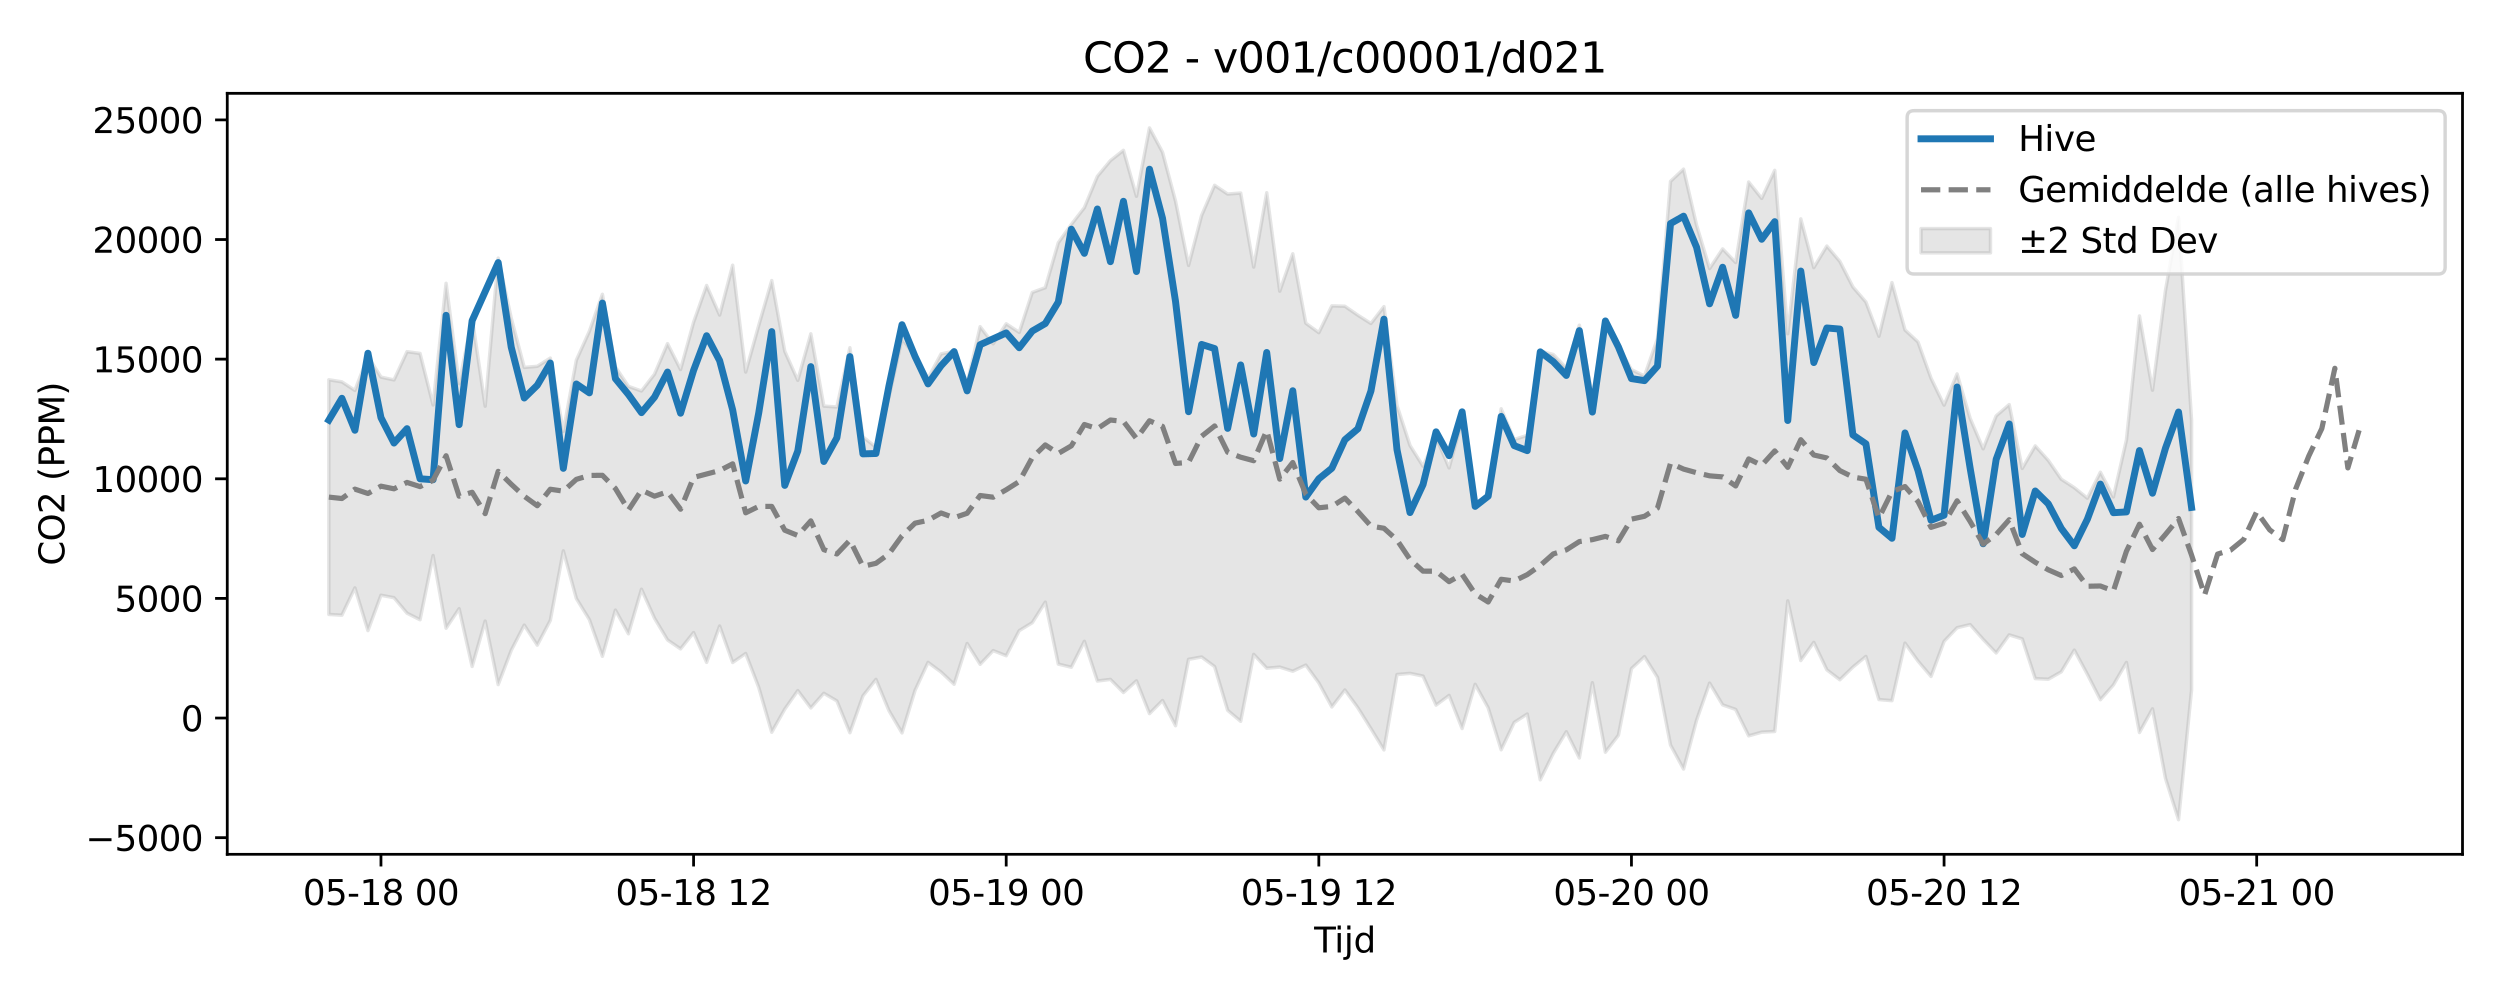 <?xml version="1.0" encoding="utf-8" standalone="no"?>
<!DOCTYPE svg PUBLIC "-//W3C//DTD SVG 1.1//EN"
  "http://www.w3.org/Graphics/SVG/1.1/DTD/svg11.dtd">
<svg xmlns:xlink="http://www.w3.org/1999/xlink" width="720pt" height="288pt" viewBox="0 0 720 288" xmlns="http://www.w3.org/2000/svg" version="1.1">
 <defs>
  <style type="text/css">*{stroke-linejoin: round; stroke-linecap: butt}</style>
 </defs>
 <g id="figure_1">
  <g id="patch_1">
   <path d="M 0 288 
L 720 288 
L 720 0 
L 0 0 
z
" style="fill: #ffffff"/>
  </g>
  <g id="axes_1">
   <g id="patch_2">
    <path d="M 65.45 246.04 
L 709.2 246.04 
L 709.2 26.88 
L 65.45 26.88 
z
" style="fill: #ffffff"/>
   </g>
   <g id="FillBetweenPolyCollection_1">
    <defs>
     <path id="m79de9dad9a" d="M 94.711 -178.626 
L 94.711 -111.036 
L 98.463 -110.825 
L 102.214 -118.692 
L 105.966 -106.39 
L 109.717 -116.566 
L 113.469 -115.867 
L 117.22 -111.401 
L 120.972 -109.508 
L 124.723 -128.019 
L 128.474 -107.072 
L 132.226 -112.703 
L 135.977 -96.053 
L 139.729 -109.131 
L 143.48 -90.832 
L 147.232 -100.67 
L 150.983 -107.965 
L 154.735 -102.2 
L 158.486 -109.315 
L 162.238 -129.356 
L 165.989 -115.626 
L 169.741 -109.544 
L 173.492 -98.978 
L 177.243 -112.293 
L 180.995 -105.464 
L 184.746 -118.297 
L 188.498 -109.945 
L 192.249 -103.69 
L 196.001 -101.119 
L 199.752 -105.812 
L 203.504 -97.237 
L 207.255 -107.703 
L 211.007 -97.199 
L 214.758 -99.788 
L 218.509 -90.058 
L 222.261 -77.112 
L 226.012 -83.762 
L 229.764 -89.099 
L 233.515 -84.11 
L 237.267 -88.334 
L 241.018 -86.131 
L 244.77 -76.976 
L 248.521 -87.573 
L 252.273 -92.334 
L 256.024 -83.323 
L 259.775 -76.917 
L 263.527 -89.149 
L 267.278 -97.229 
L 271.03 -94.45 
L 274.781 -90.928 
L 278.533 -102.675 
L 282.284 -96.671 
L 286.036 -100.623 
L 289.787 -99.147 
L 293.539 -106.377 
L 297.29 -108.657 
L 301.041 -114.582 
L 304.793 -96.736 
L 308.544 -95.834 
L 312.296 -103.297 
L 316.047 -91.869 
L 319.799 -92.33 
L 323.55 -88.556 
L 327.302 -91.92 
L 331.053 -82.478 
L 334.805 -86.256 
L 338.556 -78.993 
L 342.308 -98.114 
L 346.059 -98.784 
L 349.81 -96.014 
L 353.562 -83.431 
L 357.313 -80.256 
L 361.065 -99.545 
L 364.816 -95.554 
L 368.568 -95.874 
L 372.319 -94.686 
L 376.071 -96.454 
L 379.822 -91.327 
L 383.574 -84.398 
L 387.325 -89.281 
L 391.076 -84.15 
L 394.828 -78.148 
L 398.579 -72.022 
L 402.331 -93.735 
L 406.082 -94.068 
L 409.834 -93.284 
L 413.585 -84.924 
L 417.337 -87.724 
L 421.088 -78.181 
L 424.84 -90.92 
L 428.591 -84.15 
L 432.342 -72.063 
L 436.094 -79.944 
L 439.845 -82.364 
L 443.597 -63.412 
L 447.348 -71.038 
L 451.1 -77.257 
L 454.851 -69.704 
L 458.603 -91.377 
L 462.354 -71.367 
L 466.106 -76.248 
L 469.857 -95.429 
L 473.609 -98.894 
L 477.36 -92.892 
L 481.111 -73.428 
L 484.863 -66.512 
L 488.614 -80.585 
L 492.366 -91.26 
L 496.117 -84.996 
L 499.869 -83.685 
L 503.62 -76.075 
L 507.372 -77.135 
L 511.123 -77.331 
L 514.875 -114.948 
L 518.626 -97.762 
L 522.377 -102.996 
L 526.129 -95.093 
L 529.88 -92.227 
L 533.632 -95.875 
L 537.383 -98.947 
L 541.135 -86.525 
L 544.886 -86.206 
L 548.638 -102.775 
L 552.389 -97.609 
L 556.141 -93.183 
L 559.892 -103.284 
L 563.643 -107.215 
L 567.395 -108.115 
L 571.146 -103.864 
L 574.898 -99.944 
L 578.649 -105.153 
L 582.401 -103.993 
L 586.152 -92.567 
L 589.904 -92.38 
L 593.655 -94.518 
L 597.407 -100.774 
L 601.158 -93.804 
L 604.909 -86.474 
L 608.661 -90.728 
L 612.412 -97.211 
L 616.164 -77.034 
L 619.915 -83.859 
L 623.667 -63.807 
L 627.418 -51.922 
L 631.17 -89.304 
L 631.17 -166.963 
L 631.17 -166.963 
L 627.418 -225.411 
L 623.667 -204.398 
L 619.915 -175.615 
L 616.164 -197.018 
L 612.412 -161.273 
L 608.661 -144.885 
L 604.909 -151.998 
L 601.158 -144.522 
L 597.407 -147.544 
L 593.655 -149.977 
L 589.904 -155.413 
L 586.152 -159.578 
L 582.401 -153.089 
L 578.649 -171.479 
L 574.898 -168.222 
L 571.146 -158.746 
L 567.395 -167.531 
L 563.643 -180.314 
L 559.892 -171.322 
L 556.141 -179.065 
L 552.389 -189.505 
L 548.638 -192.975 
L 544.886 -206.628 
L 541.135 -191.151 
L 537.383 -201.013 
L 533.632 -205.366 
L 529.88 -212.706 
L 526.129 -217.133 
L 522.377 -210.925 
L 518.626 -224.967 
L 514.875 -191.875 
L 511.123 -238.947 
L 507.372 -230.857 
L 503.62 -235.585 
L 499.869 -212.399 
L 496.117 -216.308 
L 492.366 -210.656 
L 488.614 -223.136 
L 484.863 -239.292 
L 481.111 -235.775 
L 477.36 -190.499 
L 473.609 -179.716 
L 469.857 -181.542 
L 466.106 -188.237 
L 462.354 -195.671 
L 458.603 -173.789 
L 454.851 -194.344 
L 451.1 -182.011 
L 447.348 -185.906 
L 443.597 -186.894 
L 439.845 -162.637 
L 436.094 -161.401 
L 432.342 -170.275 
L 428.591 -145.104 
L 424.84 -143.029 
L 421.088 -166.999 
L 417.337 -153.249 
L 413.585 -162.084 
L 409.834 -153.728 
L 406.082 -159.707 
L 402.331 -171.223 
L 398.579 -199.692 
L 394.828 -194.839 
L 391.076 -197.219 
L 387.325 -199.805 
L 383.574 -199.912 
L 379.822 -192.19 
L 376.071 -194.926 
L 372.319 -214.915 
L 368.568 -204.143 
L 364.816 -232.498 
L 361.065 -211.083 
L 357.313 -232.402 
L 353.562 -232.108 
L 349.81 -234.633 
L 346.059 -225.929 
L 342.308 -211.56 
L 338.556 -230.053 
L 334.805 -244.165 
L 331.053 -251.158 
L 327.302 -231.477 
L 323.55 -244.712 
L 319.799 -241.744 
L 316.047 -237.212 
L 312.296 -228.193 
L 308.544 -223.354 
L 304.793 -218.089 
L 301.041 -205.145 
L 297.29 -203.781 
L 293.539 -192.267 
L 289.787 -194.747 
L 286.036 -188.991 
L 282.284 -193.917 
L 278.533 -177.677 
L 274.781 -186.862 
L 271.03 -186.072 
L 267.278 -179.074 
L 263.527 -185.5 
L 259.775 -190.45 
L 256.024 -173.657 
L 252.273 -159.187 
L 248.521 -162.204 
L 244.77 -187.855 
L 241.018 -170.786 
L 237.267 -171.052 
L 233.515 -191.868 
L 229.764 -178.46 
L 226.012 -186.828 
L 222.261 -207.197 
L 218.509 -194.245 
L 214.758 -180.841 
L 211.007 -211.632 
L 207.255 -197.261 
L 203.504 -205.778 
L 199.752 -195.178 
L 196.001 -181.582 
L 192.249 -189.03 
L 188.498 -180.25 
L 184.746 -175.395 
L 180.995 -176.723 
L 177.243 -182.319 
L 173.492 -203.249 
L 169.741 -192.602 
L 165.989 -184.273 
L 162.238 -163.755 
L 158.486 -184.883 
L 154.735 -182.504 
L 150.983 -182.185 
L 147.232 -196.405 
L 143.48 -213.663 
L 139.729 -171.019 
L 135.977 -196.39 
L 132.226 -177.496 
L 128.474 -206.414 
L 124.723 -171.369 
L 120.972 -186.21 
L 117.22 -186.719 
L 113.469 -178.58 
L 109.717 -179.4 
L 105.966 -185.357 
L 102.214 -175.559 
L 98.463 -178.028 
L 94.711 -178.626 
z
" style="stroke: #808080; stroke-opacity: 0.2"/>
    </defs>
    <g clip-path="url(#pb57c877c9e)">
     <use xlink:href="#m79de9dad9a" x="0" y="288" style="fill: #808080; fill-opacity: 0.2; stroke: #808080; stroke-opacity: 0.2"/>
    </g>
   </g>
   <g id="matplotlib.axis_1">
    <g id="xtick_1">
     <g id="line2d_1">
      <defs>
       <path id="m7e7e29f4b6" d="M 0 0 
L 0 3.5 
" style="stroke: #000000; stroke-width: 0.8"/>
      </defs>
      <g>
       <use xlink:href="#m7e7e29f4b6" x="109.717" y="246.04" style="stroke: #000000; stroke-width: 0.8"/>
      </g>
     </g>
     <g id="text_1">
      <!-- 05-18 00 -->
      <g transform="translate(87.237 260.638) scale(0.1 -0.1)">
       <defs>
        <path id="DejaVuSans-30" d="M 2034 4250 
Q 1547 4250 1301 3770 
Q 1056 3291 1056 2328 
Q 1056 1369 1301 889 
Q 1547 409 2034 409 
Q 2525 409 2770 889 
Q 3016 1369 3016 2328 
Q 3016 3291 2770 3770 
Q 2525 4250 2034 4250 
z
M 2034 4750 
Q 2819 4750 3233 4129 
Q 3647 3509 3647 2328 
Q 3647 1150 3233 529 
Q 2819 -91 2034 -91 
Q 1250 -91 836 529 
Q 422 1150 422 2328 
Q 422 3509 836 4129 
Q 1250 4750 2034 4750 
z
" transform="scale(0.016)"/>
        <path id="DejaVuSans-35" d="M 691 4666 
L 3169 4666 
L 3169 4134 
L 1269 4134 
L 1269 2991 
Q 1406 3038 1543 3061 
Q 1681 3084 1819 3084 
Q 2600 3084 3056 2656 
Q 3513 2228 3513 1497 
Q 3513 744 3044 326 
Q 2575 -91 1722 -91 
Q 1428 -91 1123 -41 
Q 819 9 494 109 
L 494 744 
Q 775 591 1075 516 
Q 1375 441 1709 441 
Q 2250 441 2565 725 
Q 2881 1009 2881 1497 
Q 2881 1984 2565 2268 
Q 2250 2553 1709 2553 
Q 1456 2553 1204 2497 
Q 953 2441 691 2322 
L 691 4666 
z
" transform="scale(0.016)"/>
        <path id="DejaVuSans-2d" d="M 313 2009 
L 1997 2009 
L 1997 1497 
L 313 1497 
L 313 2009 
z
" transform="scale(0.016)"/>
        <path id="DejaVuSans-31" d="M 794 531 
L 1825 531 
L 1825 4091 
L 703 3866 
L 703 4441 
L 1819 4666 
L 2450 4666 
L 2450 531 
L 3481 531 
L 3481 0 
L 794 0 
L 794 531 
z
" transform="scale(0.016)"/>
        <path id="DejaVuSans-38" d="M 2034 2216 
Q 1584 2216 1326 1975 
Q 1069 1734 1069 1313 
Q 1069 891 1326 650 
Q 1584 409 2034 409 
Q 2484 409 2743 651 
Q 3003 894 3003 1313 
Q 3003 1734 2745 1975 
Q 2488 2216 2034 2216 
z
M 1403 2484 
Q 997 2584 770 2862 
Q 544 3141 544 3541 
Q 544 4100 942 4425 
Q 1341 4750 2034 4750 
Q 2731 4750 3128 4425 
Q 3525 4100 3525 3541 
Q 3525 3141 3298 2862 
Q 3072 2584 2669 2484 
Q 3125 2378 3379 2068 
Q 3634 1759 3634 1313 
Q 3634 634 3220 271 
Q 2806 -91 2034 -91 
Q 1263 -91 848 271 
Q 434 634 434 1313 
Q 434 1759 690 2068 
Q 947 2378 1403 2484 
z
M 1172 3481 
Q 1172 3119 1398 2916 
Q 1625 2713 2034 2713 
Q 2441 2713 2670 2916 
Q 2900 3119 2900 3481 
Q 2900 3844 2670 4047 
Q 2441 4250 2034 4250 
Q 1625 4250 1398 4047 
Q 1172 3844 1172 3481 
z
" transform="scale(0.016)"/>
        <path id="DejaVuSans-20" transform="scale(0.016)"/>
       </defs>
       <use xlink:href="#DejaVuSans-30"/>
       <use xlink:href="#DejaVuSans-35" transform="translate(63.623 0)"/>
       <use xlink:href="#DejaVuSans-2d" transform="translate(127.246 0)"/>
       <use xlink:href="#DejaVuSans-31" transform="translate(163.33 0)"/>
       <use xlink:href="#DejaVuSans-38" transform="translate(226.953 0)"/>
       <use xlink:href="#DejaVuSans-20" transform="translate(290.576 0)"/>
       <use xlink:href="#DejaVuSans-30" transform="translate(322.363 0)"/>
       <use xlink:href="#DejaVuSans-30" transform="translate(385.986 0)"/>
      </g>
     </g>
    </g>
    <g id="xtick_2">
     <g id="line2d_2">
      <g>
       <use xlink:href="#m7e7e29f4b6" x="199.752" y="246.04" style="stroke: #000000; stroke-width: 0.8"/>
      </g>
     </g>
     <g id="text_2">
      <!-- 05-18 12 -->
      <g transform="translate(177.272 260.638) scale(0.1 -0.1)">
       <defs>
        <path id="DejaVuSans-32" d="M 1228 531 
L 3431 531 
L 3431 0 
L 469 0 
L 469 531 
Q 828 903 1448 1529 
Q 2069 2156 2228 2338 
Q 2531 2678 2651 2914 
Q 2772 3150 2772 3378 
Q 2772 3750 2511 3984 
Q 2250 4219 1831 4219 
Q 1534 4219 1204 4116 
Q 875 4013 500 3803 
L 500 4441 
Q 881 4594 1212 4672 
Q 1544 4750 1819 4750 
Q 2544 4750 2975 4387 
Q 3406 4025 3406 3419 
Q 3406 3131 3298 2873 
Q 3191 2616 2906 2266 
Q 2828 2175 2409 1742 
Q 1991 1309 1228 531 
z
" transform="scale(0.016)"/>
       </defs>
       <use xlink:href="#DejaVuSans-30"/>
       <use xlink:href="#DejaVuSans-35" transform="translate(63.623 0)"/>
       <use xlink:href="#DejaVuSans-2d" transform="translate(127.246 0)"/>
       <use xlink:href="#DejaVuSans-31" transform="translate(163.33 0)"/>
       <use xlink:href="#DejaVuSans-38" transform="translate(226.953 0)"/>
       <use xlink:href="#DejaVuSans-20" transform="translate(290.576 0)"/>
       <use xlink:href="#DejaVuSans-31" transform="translate(322.363 0)"/>
       <use xlink:href="#DejaVuSans-32" transform="translate(385.986 0)"/>
      </g>
     </g>
    </g>
    <g id="xtick_3">
     <g id="line2d_3">
      <g>
       <use xlink:href="#m7e7e29f4b6" x="289.787" y="246.04" style="stroke: #000000; stroke-width: 0.8"/>
      </g>
     </g>
     <g id="text_3">
      <!-- 05-19 00 -->
      <g transform="translate(267.307 260.638) scale(0.1 -0.1)">
       <defs>
        <path id="DejaVuSans-39" d="M 703 97 
L 703 672 
Q 941 559 1184 500 
Q 1428 441 1663 441 
Q 2288 441 2617 861 
Q 2947 1281 2994 2138 
Q 2813 1869 2534 1725 
Q 2256 1581 1919 1581 
Q 1219 1581 811 2004 
Q 403 2428 403 3163 
Q 403 3881 828 4315 
Q 1253 4750 1959 4750 
Q 2769 4750 3195 4129 
Q 3622 3509 3622 2328 
Q 3622 1225 3098 567 
Q 2575 -91 1691 -91 
Q 1453 -91 1209 -44 
Q 966 3 703 97 
z
M 1959 2075 
Q 2384 2075 2632 2365 
Q 2881 2656 2881 3163 
Q 2881 3666 2632 3958 
Q 2384 4250 1959 4250 
Q 1534 4250 1286 3958 
Q 1038 3666 1038 3163 
Q 1038 2656 1286 2365 
Q 1534 2075 1959 2075 
z
" transform="scale(0.016)"/>
       </defs>
       <use xlink:href="#DejaVuSans-30"/>
       <use xlink:href="#DejaVuSans-35" transform="translate(63.623 0)"/>
       <use xlink:href="#DejaVuSans-2d" transform="translate(127.246 0)"/>
       <use xlink:href="#DejaVuSans-31" transform="translate(163.33 0)"/>
       <use xlink:href="#DejaVuSans-39" transform="translate(226.953 0)"/>
       <use xlink:href="#DejaVuSans-20" transform="translate(290.576 0)"/>
       <use xlink:href="#DejaVuSans-30" transform="translate(322.363 0)"/>
       <use xlink:href="#DejaVuSans-30" transform="translate(385.986 0)"/>
      </g>
     </g>
    </g>
    <g id="xtick_4">
     <g id="line2d_4">
      <g>
       <use xlink:href="#m7e7e29f4b6" x="379.822" y="246.04" style="stroke: #000000; stroke-width: 0.8"/>
      </g>
     </g>
     <g id="text_4">
      <!-- 05-19 12 -->
      <g transform="translate(357.342 260.638) scale(0.1 -0.1)">
       <use xlink:href="#DejaVuSans-30"/>
       <use xlink:href="#DejaVuSans-35" transform="translate(63.623 0)"/>
       <use xlink:href="#DejaVuSans-2d" transform="translate(127.246 0)"/>
       <use xlink:href="#DejaVuSans-31" transform="translate(163.33 0)"/>
       <use xlink:href="#DejaVuSans-39" transform="translate(226.953 0)"/>
       <use xlink:href="#DejaVuSans-20" transform="translate(290.576 0)"/>
       <use xlink:href="#DejaVuSans-31" transform="translate(322.363 0)"/>
       <use xlink:href="#DejaVuSans-32" transform="translate(385.986 0)"/>
      </g>
     </g>
    </g>
    <g id="xtick_5">
     <g id="line2d_5">
      <g>
       <use xlink:href="#m7e7e29f4b6" x="469.857" y="246.04" style="stroke: #000000; stroke-width: 0.8"/>
      </g>
     </g>
     <g id="text_5">
      <!-- 05-20 00 -->
      <g transform="translate(447.377 260.638) scale(0.1 -0.1)">
       <use xlink:href="#DejaVuSans-30"/>
       <use xlink:href="#DejaVuSans-35" transform="translate(63.623 0)"/>
       <use xlink:href="#DejaVuSans-2d" transform="translate(127.246 0)"/>
       <use xlink:href="#DejaVuSans-32" transform="translate(163.33 0)"/>
       <use xlink:href="#DejaVuSans-30" transform="translate(226.953 0)"/>
       <use xlink:href="#DejaVuSans-20" transform="translate(290.576 0)"/>
       <use xlink:href="#DejaVuSans-30" transform="translate(322.363 0)"/>
       <use xlink:href="#DejaVuSans-30" transform="translate(385.986 0)"/>
      </g>
     </g>
    </g>
    <g id="xtick_6">
     <g id="line2d_6">
      <g>
       <use xlink:href="#m7e7e29f4b6" x="559.892" y="246.04" style="stroke: #000000; stroke-width: 0.8"/>
      </g>
     </g>
     <g id="text_6">
      <!-- 05-20 12 -->
      <g transform="translate(537.412 260.638) scale(0.1 -0.1)">
       <use xlink:href="#DejaVuSans-30"/>
       <use xlink:href="#DejaVuSans-35" transform="translate(63.623 0)"/>
       <use xlink:href="#DejaVuSans-2d" transform="translate(127.246 0)"/>
       <use xlink:href="#DejaVuSans-32" transform="translate(163.33 0)"/>
       <use xlink:href="#DejaVuSans-30" transform="translate(226.953 0)"/>
       <use xlink:href="#DejaVuSans-20" transform="translate(290.576 0)"/>
       <use xlink:href="#DejaVuSans-31" transform="translate(322.363 0)"/>
       <use xlink:href="#DejaVuSans-32" transform="translate(385.986 0)"/>
      </g>
     </g>
    </g>
    <g id="xtick_7">
     <g id="line2d_7">
      <g>
       <use xlink:href="#m7e7e29f4b6" x="649.927" y="246.04" style="stroke: #000000; stroke-width: 0.8"/>
      </g>
     </g>
     <g id="text_7">
      <!-- 05-21 00 -->
      <g transform="translate(627.447 260.638) scale(0.1 -0.1)">
       <use xlink:href="#DejaVuSans-30"/>
       <use xlink:href="#DejaVuSans-35" transform="translate(63.623 0)"/>
       <use xlink:href="#DejaVuSans-2d" transform="translate(127.246 0)"/>
       <use xlink:href="#DejaVuSans-32" transform="translate(163.33 0)"/>
       <use xlink:href="#DejaVuSans-31" transform="translate(226.953 0)"/>
       <use xlink:href="#DejaVuSans-20" transform="translate(290.576 0)"/>
       <use xlink:href="#DejaVuSans-30" transform="translate(322.363 0)"/>
       <use xlink:href="#DejaVuSans-30" transform="translate(385.986 0)"/>
      </g>
     </g>
    </g>
    <g id="text_8">
     <!-- Tijd -->
     <g transform="translate(378.475 274.317) scale(0.1 -0.1)">
      <defs>
       <path id="DejaVuSans-54" d="M -19 4666 
L 3928 4666 
L 3928 4134 
L 2272 4134 
L 2272 0 
L 1638 0 
L 1638 4134 
L -19 4134 
L -19 4666 
z
" transform="scale(0.016)"/>
       <path id="DejaVuSans-69" d="M 603 3500 
L 1178 3500 
L 1178 0 
L 603 0 
L 603 3500 
z
M 603 4863 
L 1178 4863 
L 1178 4134 
L 603 4134 
L 603 4863 
z
" transform="scale(0.016)"/>
       <path id="DejaVuSans-6a" d="M 603 3500 
L 1178 3500 
L 1178 -63 
Q 1178 -731 923 -1031 
Q 669 -1331 103 -1331 
L -116 -1331 
L -116 -844 
L 38 -844 
Q 366 -844 484 -692 
Q 603 -541 603 -63 
L 603 3500 
z
M 603 4863 
L 1178 4863 
L 1178 4134 
L 603 4134 
L 603 4863 
z
" transform="scale(0.016)"/>
       <path id="DejaVuSans-64" d="M 2906 2969 
L 2906 4863 
L 3481 4863 
L 3481 0 
L 2906 0 
L 2906 525 
Q 2725 213 2448 61 
Q 2172 -91 1784 -91 
Q 1150 -91 751 415 
Q 353 922 353 1747 
Q 353 2572 751 3078 
Q 1150 3584 1784 3584 
Q 2172 3584 2448 3432 
Q 2725 3281 2906 2969 
z
M 947 1747 
Q 947 1113 1208 752 
Q 1469 391 1925 391 
Q 2381 391 2643 752 
Q 2906 1113 2906 1747 
Q 2906 2381 2643 2742 
Q 2381 3103 1925 3103 
Q 1469 3103 1208 2742 
Q 947 2381 947 1747 
z
" transform="scale(0.016)"/>
      </defs>
      <use xlink:href="#DejaVuSans-54"/>
      <use xlink:href="#DejaVuSans-69" transform="translate(57.959 0)"/>
      <use xlink:href="#DejaVuSans-6a" transform="translate(85.742 0)"/>
      <use xlink:href="#DejaVuSans-64" transform="translate(113.525 0)"/>
     </g>
    </g>
   </g>
   <g id="matplotlib.axis_2">
    <g id="ytick_1">
     <g id="line2d_8">
      <defs>
       <path id="me8cd8556e5" d="M 0 0 
L -3.5 0 
" style="stroke: #000000; stroke-width: 0.8"/>
      </defs>
      <g>
       <use xlink:href="#me8cd8556e5" x="65.45" y="241.248" style="stroke: #000000; stroke-width: 0.8"/>
      </g>
     </g>
     <g id="text_9">
      <!-- −5000 -->
      <g transform="translate(24.62 245.047) scale(0.1 -0.1)">
       <defs>
        <path id="DejaVuSans-2212" d="M 678 2272 
L 4684 2272 
L 4684 1741 
L 678 1741 
L 678 2272 
z
" transform="scale(0.016)"/>
       </defs>
       <use xlink:href="#DejaVuSans-2212"/>
       <use xlink:href="#DejaVuSans-35" transform="translate(83.789 0)"/>
       <use xlink:href="#DejaVuSans-30" transform="translate(147.412 0)"/>
       <use xlink:href="#DejaVuSans-30" transform="translate(211.035 0)"/>
       <use xlink:href="#DejaVuSans-30" transform="translate(274.658 0)"/>
      </g>
     </g>
    </g>
    <g id="ytick_2">
     <g id="line2d_9">
      <g>
       <use xlink:href="#me8cd8556e5" x="65.45" y="206.795" style="stroke: #000000; stroke-width: 0.8"/>
      </g>
     </g>
     <g id="text_10">
      <!-- 0 -->
      <g transform="translate(52.087 210.595) scale(0.1 -0.1)">
       <use xlink:href="#DejaVuSans-30"/>
      </g>
     </g>
    </g>
    <g id="ytick_3">
     <g id="line2d_10">
      <g>
       <use xlink:href="#me8cd8556e5" x="65.45" y="172.343" style="stroke: #000000; stroke-width: 0.8"/>
      </g>
     </g>
     <g id="text_11">
      <!-- 5000 -->
      <g transform="translate(33 176.142) scale(0.1 -0.1)">
       <use xlink:href="#DejaVuSans-35"/>
       <use xlink:href="#DejaVuSans-30" transform="translate(63.623 0)"/>
       <use xlink:href="#DejaVuSans-30" transform="translate(127.246 0)"/>
       <use xlink:href="#DejaVuSans-30" transform="translate(190.869 0)"/>
      </g>
     </g>
    </g>
    <g id="ytick_4">
     <g id="line2d_11">
      <g>
       <use xlink:href="#me8cd8556e5" x="65.45" y="137.89" style="stroke: #000000; stroke-width: 0.8"/>
      </g>
     </g>
     <g id="text_12">
      <!-- 10000 -->
      <g transform="translate(26.637 141.689) scale(0.1 -0.1)">
       <use xlink:href="#DejaVuSans-31"/>
       <use xlink:href="#DejaVuSans-30" transform="translate(63.623 0)"/>
       <use xlink:href="#DejaVuSans-30" transform="translate(127.246 0)"/>
       <use xlink:href="#DejaVuSans-30" transform="translate(190.869 0)"/>
       <use xlink:href="#DejaVuSans-30" transform="translate(254.492 0)"/>
      </g>
     </g>
    </g>
    <g id="ytick_5">
     <g id="line2d_12">
      <g>
       <use xlink:href="#me8cd8556e5" x="65.45" y="103.437" style="stroke: #000000; stroke-width: 0.8"/>
      </g>
     </g>
     <g id="text_13">
      <!-- 15000 -->
      <g transform="translate(26.637 107.236) scale(0.1 -0.1)">
       <use xlink:href="#DejaVuSans-31"/>
       <use xlink:href="#DejaVuSans-35" transform="translate(63.623 0)"/>
       <use xlink:href="#DejaVuSans-30" transform="translate(127.246 0)"/>
       <use xlink:href="#DejaVuSans-30" transform="translate(190.869 0)"/>
       <use xlink:href="#DejaVuSans-30" transform="translate(254.492 0)"/>
      </g>
     </g>
    </g>
    <g id="ytick_6">
     <g id="line2d_13">
      <g>
       <use xlink:href="#me8cd8556e5" x="65.45" y="68.984" style="stroke: #000000; stroke-width: 0.8"/>
      </g>
     </g>
     <g id="text_14">
      <!-- 20000 -->
      <g transform="translate(26.637 72.783) scale(0.1 -0.1)">
       <use xlink:href="#DejaVuSans-32"/>
       <use xlink:href="#DejaVuSans-30" transform="translate(63.623 0)"/>
       <use xlink:href="#DejaVuSans-30" transform="translate(127.246 0)"/>
       <use xlink:href="#DejaVuSans-30" transform="translate(190.869 0)"/>
       <use xlink:href="#DejaVuSans-30" transform="translate(254.492 0)"/>
      </g>
     </g>
    </g>
    <g id="ytick_7">
     <g id="line2d_14">
      <g>
       <use xlink:href="#me8cd8556e5" x="65.45" y="34.531" style="stroke: #000000; stroke-width: 0.8"/>
      </g>
     </g>
     <g id="text_15">
      <!-- 25000 -->
      <g transform="translate(26.637 38.33) scale(0.1 -0.1)">
       <use xlink:href="#DejaVuSans-32"/>
       <use xlink:href="#DejaVuSans-35" transform="translate(63.623 0)"/>
       <use xlink:href="#DejaVuSans-30" transform="translate(127.246 0)"/>
       <use xlink:href="#DejaVuSans-30" transform="translate(190.869 0)"/>
       <use xlink:href="#DejaVuSans-30" transform="translate(254.492 0)"/>
      </g>
     </g>
    </g>
    <g id="text_16">
     <!-- CO2 (PPM) -->
     <g transform="translate(18.541 162.903) rotate(-90) scale(0.1 -0.1)">
      <defs>
       <path id="DejaVuSans-43" d="M 4122 4306 
L 4122 3641 
Q 3803 3938 3442 4084 
Q 3081 4231 2675 4231 
Q 1875 4231 1450 3742 
Q 1025 3253 1025 2328 
Q 1025 1406 1450 917 
Q 1875 428 2675 428 
Q 3081 428 3442 575 
Q 3803 722 4122 1019 
L 4122 359 
Q 3791 134 3420 21 
Q 3050 -91 2638 -91 
Q 1578 -91 968 557 
Q 359 1206 359 2328 
Q 359 3453 968 4101 
Q 1578 4750 2638 4750 
Q 3056 4750 3426 4639 
Q 3797 4528 4122 4306 
z
" transform="scale(0.016)"/>
       <path id="DejaVuSans-4f" d="M 2522 4238 
Q 1834 4238 1429 3725 
Q 1025 3213 1025 2328 
Q 1025 1447 1429 934 
Q 1834 422 2522 422 
Q 3209 422 3611 934 
Q 4013 1447 4013 2328 
Q 4013 3213 3611 3725 
Q 3209 4238 2522 4238 
z
M 2522 4750 
Q 3503 4750 4090 4092 
Q 4678 3434 4678 2328 
Q 4678 1225 4090 567 
Q 3503 -91 2522 -91 
Q 1538 -91 948 565 
Q 359 1222 359 2328 
Q 359 3434 948 4092 
Q 1538 4750 2522 4750 
z
" transform="scale(0.016)"/>
       <path id="DejaVuSans-28" d="M 1984 4856 
Q 1566 4138 1362 3434 
Q 1159 2731 1159 2009 
Q 1159 1288 1364 580 
Q 1569 -128 1984 -844 
L 1484 -844 
Q 1016 -109 783 600 
Q 550 1309 550 2009 
Q 550 2706 781 3412 
Q 1013 4119 1484 4856 
L 1984 4856 
z
" transform="scale(0.016)"/>
       <path id="DejaVuSans-50" d="M 1259 4147 
L 1259 2394 
L 2053 2394 
Q 2494 2394 2734 2622 
Q 2975 2850 2975 3272 
Q 2975 3691 2734 3919 
Q 2494 4147 2053 4147 
L 1259 4147 
z
M 628 4666 
L 2053 4666 
Q 2838 4666 3239 4311 
Q 3641 3956 3641 3272 
Q 3641 2581 3239 2228 
Q 2838 1875 2053 1875 
L 1259 1875 
L 1259 0 
L 628 0 
L 628 4666 
z
" transform="scale(0.016)"/>
       <path id="DejaVuSans-4d" d="M 628 4666 
L 1569 4666 
L 2759 1491 
L 3956 4666 
L 4897 4666 
L 4897 0 
L 4281 0 
L 4281 4097 
L 3078 897 
L 2444 897 
L 1241 4097 
L 1241 0 
L 628 0 
L 628 4666 
z
" transform="scale(0.016)"/>
       <path id="DejaVuSans-29" d="M 513 4856 
L 1013 4856 
Q 1481 4119 1714 3412 
Q 1947 2706 1947 2009 
Q 1947 1309 1714 600 
Q 1481 -109 1013 -844 
L 513 -844 
Q 928 -128 1133 580 
Q 1338 1288 1338 2009 
Q 1338 2731 1133 3434 
Q 928 4138 513 4856 
z
" transform="scale(0.016)"/>
      </defs>
      <use xlink:href="#DejaVuSans-43"/>
      <use xlink:href="#DejaVuSans-4f" transform="translate(69.824 0)"/>
      <use xlink:href="#DejaVuSans-32" transform="translate(148.535 0)"/>
      <use xlink:href="#DejaVuSans-20" transform="translate(212.158 0)"/>
      <use xlink:href="#DejaVuSans-28" transform="translate(243.945 0)"/>
      <use xlink:href="#DejaVuSans-50" transform="translate(282.959 0)"/>
      <use xlink:href="#DejaVuSans-50" transform="translate(343.262 0)"/>
      <use xlink:href="#DejaVuSans-4d" transform="translate(403.564 0)"/>
      <use xlink:href="#DejaVuSans-29" transform="translate(489.844 0)"/>
     </g>
    </g>
   </g>
   <g id="line2d_15">
    <path d="M 94.711 120.984 
L 98.463 114.71 
L 102.214 123.911 
L 105.966 101.737 
L 109.717 120.28 
L 113.469 127.597 
L 117.22 123.459 
L 120.972 137.885 
L 124.723 138.165 
L 128.474 90.811 
L 132.226 122.294 
L 135.977 92.343 
L 143.48 75.62 
L 147.232 99.988 
L 150.983 114.624 
L 154.735 110.958 
L 158.486 104.56 
L 162.238 134.879 
L 165.989 110.589 
L 169.741 113.139 
L 173.492 87.29 
L 177.243 109.048 
L 180.995 113.623 
L 184.746 118.841 
L 188.498 114.374 
L 192.249 107.155 
L 196.001 119.003 
L 199.752 106.662 
L 203.504 96.694 
L 207.255 103.866 
L 211.007 118.052 
L 214.758 138.517 
L 218.509 118.954 
L 222.261 95.508 
L 226.012 139.788 
L 229.764 129.876 
L 233.515 105.594 
L 237.267 132.908 
L 241.018 126.097 
L 244.77 102.7 
L 248.521 130.717 
L 252.273 130.604 
L 256.024 111.124 
L 259.775 93.519 
L 263.527 102.654 
L 267.278 110.557 
L 271.03 105.323 
L 274.781 101.259 
L 278.533 112.569 
L 282.284 99.275 
L 289.787 95.876 
L 293.539 100.145 
L 297.29 95.352 
L 301.041 93.177 
L 304.793 86.978 
L 308.544 66.012 
L 312.296 72.96 
L 316.047 60.192 
L 319.799 75.361 
L 323.55 57.976 
L 327.302 78.197 
L 331.053 48.735 
L 334.805 62.858 
L 338.556 86.84 
L 342.308 118.571 
L 346.059 99.195 
L 349.81 100.387 
L 353.562 123.369 
L 357.313 105.107 
L 361.065 124.991 
L 364.816 101.521 
L 368.568 132.06 
L 372.319 112.539 
L 376.071 143.151 
L 379.822 137.892 
L 383.574 134.851 
L 387.325 126.662 
L 391.076 123.491 
L 394.828 112.613 
L 398.579 91.923 
L 402.331 129.502 
L 406.082 147.617 
L 409.834 139.554 
L 413.585 124.37 
L 417.337 131.227 
L 421.088 118.608 
L 424.84 145.832 
L 428.591 142.897 
L 432.342 119.935 
L 436.094 128.337 
L 439.845 129.786 
L 443.597 101.335 
L 447.348 104.172 
L 451.1 108.129 
L 454.851 95.223 
L 458.603 118.672 
L 462.354 92.435 
L 466.106 99.93 
L 469.857 109.037 
L 473.609 109.622 
L 477.36 105.444 
L 481.111 64.39 
L 484.863 62.259 
L 488.614 71.223 
L 492.366 87.499 
L 496.117 76.966 
L 499.869 90.824 
L 503.62 61.315 
L 507.372 68.908 
L 511.123 63.841 
L 514.875 121.104 
L 518.626 78.066 
L 522.377 104.413 
L 526.129 94.458 
L 529.88 94.775 
L 533.632 125.252 
L 537.383 127.818 
L 541.135 151.878 
L 544.886 155.023 
L 548.638 124.687 
L 552.389 135.523 
L 556.141 149.852 
L 559.892 148.374 
L 563.643 111.457 
L 567.395 134.817 
L 571.146 156.598 
L 574.898 132.285 
L 578.649 122.1 
L 582.401 153.924 
L 586.152 141.411 
L 589.904 145.1 
L 593.655 152.191 
L 597.407 157.183 
L 601.158 149.542 
L 604.909 139.419 
L 608.661 147.657 
L 612.412 147.433 
L 616.164 129.763 
L 619.915 142.042 
L 623.667 129.045 
L 627.418 118.665 
L 631.17 146.138 
L 631.17 146.138 
" clip-path="url(#pb57c877c9e)" style="fill: none; stroke: #1f77b4; stroke-width: 2; stroke-linecap: square"/>
   </g>
   <g id="line2d_16">
    <path d="M 94.711 143.169 
L 98.463 143.573 
L 102.214 140.875 
L 105.966 142.126 
L 109.717 140.017 
L 113.469 140.777 
L 117.22 138.94 
L 120.972 140.141 
L 124.723 138.306 
L 128.474 131.257 
L 132.226 142.9 
L 135.977 141.779 
L 139.729 147.925 
L 143.48 135.752 
L 147.232 139.462 
L 150.983 142.925 
L 154.735 145.648 
L 158.486 140.901 
L 162.238 141.445 
L 165.989 138.051 
L 169.741 136.927 
L 173.492 136.887 
L 177.243 140.694 
L 180.995 146.907 
L 184.746 141.154 
L 188.498 142.903 
L 192.249 141.64 
L 196.001 146.649 
L 199.752 137.505 
L 207.255 135.518 
L 211.007 133.584 
L 214.758 147.685 
L 218.509 145.848 
L 222.261 145.845 
L 226.012 152.705 
L 229.764 154.22 
L 233.515 150.011 
L 237.267 158.307 
L 241.018 159.542 
L 244.77 155.584 
L 248.521 163.111 
L 252.273 162.239 
L 256.024 159.51 
L 259.775 154.316 
L 263.527 150.675 
L 267.278 149.849 
L 271.03 147.739 
L 274.781 149.105 
L 278.533 147.824 
L 282.284 142.706 
L 286.036 143.193 
L 289.787 141.053 
L 293.539 138.678 
L 297.29 131.781 
L 301.041 128.136 
L 304.793 130.587 
L 308.544 128.406 
L 312.296 122.255 
L 316.047 123.46 
L 319.799 120.963 
L 323.55 121.366 
L 327.302 126.301 
L 331.053 121.182 
L 334.805 122.79 
L 338.556 133.477 
L 342.308 133.163 
L 346.059 125.643 
L 349.81 122.676 
L 353.562 130.231 
L 357.313 131.671 
L 361.065 132.686 
L 364.816 123.974 
L 368.568 137.991 
L 372.319 133.2 
L 376.071 142.31 
L 379.822 146.242 
L 383.574 145.845 
L 387.325 143.457 
L 391.076 147.316 
L 394.828 151.506 
L 398.579 152.143 
L 402.331 155.521 
L 406.082 161.112 
L 409.834 164.494 
L 413.585 164.496 
L 417.337 167.514 
L 421.088 165.41 
L 424.84 171.026 
L 428.591 173.373 
L 432.342 166.831 
L 436.094 167.328 
L 439.845 165.499 
L 443.597 162.847 
L 447.348 159.528 
L 451.1 158.366 
L 454.851 155.976 
L 458.603 155.417 
L 462.354 154.481 
L 466.106 155.757 
L 469.857 149.514 
L 473.609 148.695 
L 477.36 146.304 
L 481.111 133.399 
L 484.863 135.098 
L 488.614 136.139 
L 492.366 137.042 
L 496.117 137.348 
L 499.869 139.958 
L 503.62 132.17 
L 507.372 134.004 
L 511.123 129.861 
L 514.875 134.589 
L 518.626 126.636 
L 522.377 131.039 
L 526.129 131.887 
L 529.88 135.533 
L 533.632 137.38 
L 537.383 138.02 
L 541.135 149.162 
L 544.886 141.583 
L 548.638 140.125 
L 552.389 144.443 
L 556.141 151.876 
L 559.892 150.697 
L 563.643 144.235 
L 567.395 150.177 
L 571.146 156.695 
L 574.898 153.917 
L 578.649 149.684 
L 582.401 159.459 
L 586.152 161.928 
L 589.904 164.104 
L 593.655 165.752 
L 597.407 163.841 
L 601.158 168.837 
L 604.909 168.764 
L 608.661 170.193 
L 612.412 158.758 
L 616.164 150.974 
L 619.915 158.263 
L 623.667 153.898 
L 627.418 149.334 
L 631.17 159.866 
L 634.921 171.38 
L 638.673 159.574 
L 642.424 158.421 
L 646.176 155.36 
L 649.927 147.39 
L 653.678 152.606 
L 657.43 155.403 
L 661.181 140.742 
L 664.933 131.325 
L 668.684 123.42 
L 672.436 106.073 
L 676.187 134.752 
L 679.939 122.179 
L 679.939 122.179 
" clip-path="url(#pb57c877c9e)" style="fill: none; stroke-dasharray: 5.55,2.4; stroke-dashoffset: 0; stroke: #808080; stroke-width: 1.5"/>
   </g>
   <g id="patch_3">
    <path d="M 65.45 246.04 
L 65.45 26.88 
" style="fill: none; stroke: #000000; stroke-width: 0.8; stroke-linejoin: miter; stroke-linecap: square"/>
   </g>
   <g id="patch_4">
    <path d="M 709.2 246.04 
L 709.2 26.88 
" style="fill: none; stroke: #000000; stroke-width: 0.8; stroke-linejoin: miter; stroke-linecap: square"/>
   </g>
   <g id="patch_5">
    <path d="M 65.45 246.04 
L 709.2 246.04 
" style="fill: none; stroke: #000000; stroke-width: 0.8; stroke-linejoin: miter; stroke-linecap: square"/>
   </g>
   <g id="patch_6">
    <path d="M 65.45 26.88 
L 709.2 26.88 
" style="fill: none; stroke: #000000; stroke-width: 0.8; stroke-linejoin: miter; stroke-linecap: square"/>
   </g>
   <g id="text_17">
    <!-- CO2 - v001/c00001/d021 -->
    <g transform="translate(311.922 20.88) scale(0.12 -0.12)">
     <defs>
      <path id="DejaVuSans-76" d="M 191 3500 
L 800 3500 
L 1894 563 
L 2988 3500 
L 3597 3500 
L 2284 0 
L 1503 0 
L 191 3500 
z
" transform="scale(0.016)"/>
      <path id="DejaVuSans-2f" d="M 1625 4666 
L 2156 4666 
L 531 -594 
L 0 -594 
L 1625 4666 
z
" transform="scale(0.016)"/>
      <path id="DejaVuSans-63" d="M 3122 3366 
L 3122 2828 
Q 2878 2963 2633 3030 
Q 2388 3097 2138 3097 
Q 1578 3097 1268 2742 
Q 959 2388 959 1747 
Q 959 1106 1268 751 
Q 1578 397 2138 397 
Q 2388 397 2633 464 
Q 2878 531 3122 666 
L 3122 134 
Q 2881 22 2623 -34 
Q 2366 -91 2075 -91 
Q 1284 -91 818 406 
Q 353 903 353 1747 
Q 353 2603 823 3093 
Q 1294 3584 2113 3584 
Q 2378 3584 2631 3529 
Q 2884 3475 3122 3366 
z
" transform="scale(0.016)"/>
     </defs>
     <use xlink:href="#DejaVuSans-43"/>
     <use xlink:href="#DejaVuSans-4f" transform="translate(69.824 0)"/>
     <use xlink:href="#DejaVuSans-32" transform="translate(148.535 0)"/>
     <use xlink:href="#DejaVuSans-20" transform="translate(212.158 0)"/>
     <use xlink:href="#DejaVuSans-2d" transform="translate(243.945 0)"/>
     <use xlink:href="#DejaVuSans-20" transform="translate(280.029 0)"/>
     <use xlink:href="#DejaVuSans-76" transform="translate(311.816 0)"/>
     <use xlink:href="#DejaVuSans-30" transform="translate(370.996 0)"/>
     <use xlink:href="#DejaVuSans-30" transform="translate(434.619 0)"/>
     <use xlink:href="#DejaVuSans-31" transform="translate(498.242 0)"/>
     <use xlink:href="#DejaVuSans-2f" transform="translate(561.865 0)"/>
     <use xlink:href="#DejaVuSans-63" transform="translate(595.557 0)"/>
     <use xlink:href="#DejaVuSans-30" transform="translate(650.537 0)"/>
     <use xlink:href="#DejaVuSans-30" transform="translate(714.16 0)"/>
     <use xlink:href="#DejaVuSans-30" transform="translate(777.783 0)"/>
     <use xlink:href="#DejaVuSans-30" transform="translate(841.406 0)"/>
     <use xlink:href="#DejaVuSans-31" transform="translate(905.029 0)"/>
     <use xlink:href="#DejaVuSans-2f" transform="translate(968.652 0)"/>
     <use xlink:href="#DejaVuSans-64" transform="translate(1002.344 0)"/>
     <use xlink:href="#DejaVuSans-30" transform="translate(1065.82 0)"/>
     <use xlink:href="#DejaVuSans-32" transform="translate(1129.443 0)"/>
     <use xlink:href="#DejaVuSans-31" transform="translate(1193.066 0)"/>
    </g>
   </g>
   <g id="legend_1">
    <g id="patch_7">
     <path d="M 551.256 78.914 
L 702.2 78.914 
Q 704.2 78.914 704.2 76.914 
L 704.2 33.88 
Q 704.2 31.88 702.2 31.88 
L 551.256 31.88 
Q 549.256 31.88 549.256 33.88 
L 549.256 76.914 
Q 549.256 78.914 551.256 78.914 
z
" style="fill: #ffffff; opacity: 0.8; stroke: #cccccc; stroke-linejoin: miter"/>
    </g>
    <g id="line2d_17">
     <path d="M 553.256 39.978 
L 563.256 39.978 
L 573.256 39.978 
" style="fill: none; stroke: #1f77b4; stroke-width: 2; stroke-linecap: square"/>
    </g>
    <g id="text_18">
     <!-- Hive -->
     <g transform="translate(581.256 43.478) scale(0.1 -0.1)">
      <defs>
       <path id="DejaVuSans-48" d="M 628 4666 
L 1259 4666 
L 1259 2753 
L 3553 2753 
L 3553 4666 
L 4184 4666 
L 4184 0 
L 3553 0 
L 3553 2222 
L 1259 2222 
L 1259 0 
L 628 0 
L 628 4666 
z
" transform="scale(0.016)"/>
       <path id="DejaVuSans-65" d="M 3597 1894 
L 3597 1613 
L 953 1613 
Q 991 1019 1311 708 
Q 1631 397 2203 397 
Q 2534 397 2845 478 
Q 3156 559 3463 722 
L 3463 178 
Q 3153 47 2828 -22 
Q 2503 -91 2169 -91 
Q 1331 -91 842 396 
Q 353 884 353 1716 
Q 353 2575 817 3079 
Q 1281 3584 2069 3584 
Q 2775 3584 3186 3129 
Q 3597 2675 3597 1894 
z
M 3022 2063 
Q 3016 2534 2758 2815 
Q 2500 3097 2075 3097 
Q 1594 3097 1305 2825 
Q 1016 2553 972 2059 
L 3022 2063 
z
" transform="scale(0.016)"/>
      </defs>
      <use xlink:href="#DejaVuSans-48"/>
      <use xlink:href="#DejaVuSans-69" transform="translate(75.195 0)"/>
      <use xlink:href="#DejaVuSans-76" transform="translate(102.979 0)"/>
      <use xlink:href="#DejaVuSans-65" transform="translate(162.158 0)"/>
     </g>
    </g>
    <g id="line2d_18">
     <path d="M 553.256 54.657 
L 563.256 54.657 
L 573.256 54.657 
" style="fill: none; stroke-dasharray: 5.55,2.4; stroke-dashoffset: 0; stroke: #808080; stroke-width: 1.5"/>
    </g>
    <g id="text_19">
     <!-- Gemiddelde (alle hives) -->
     <g transform="translate(581.256 58.157) scale(0.1 -0.1)">
      <defs>
       <path id="DejaVuSans-47" d="M 3809 666 
L 3809 1919 
L 2778 1919 
L 2778 2438 
L 4434 2438 
L 4434 434 
Q 4069 175 3628 42 
Q 3188 -91 2688 -91 
Q 1594 -91 976 548 
Q 359 1188 359 2328 
Q 359 3472 976 4111 
Q 1594 4750 2688 4750 
Q 3144 4750 3555 4637 
Q 3966 4525 4313 4306 
L 4313 3634 
Q 3963 3931 3569 4081 
Q 3175 4231 2741 4231 
Q 1884 4231 1454 3753 
Q 1025 3275 1025 2328 
Q 1025 1384 1454 906 
Q 1884 428 2741 428 
Q 3075 428 3337 486 
Q 3600 544 3809 666 
z
" transform="scale(0.016)"/>
       <path id="DejaVuSans-6d" d="M 3328 2828 
Q 3544 3216 3844 3400 
Q 4144 3584 4550 3584 
Q 5097 3584 5394 3201 
Q 5691 2819 5691 2113 
L 5691 0 
L 5113 0 
L 5113 2094 
Q 5113 2597 4934 2840 
Q 4756 3084 4391 3084 
Q 3944 3084 3684 2787 
Q 3425 2491 3425 1978 
L 3425 0 
L 2847 0 
L 2847 2094 
Q 2847 2600 2669 2842 
Q 2491 3084 2119 3084 
Q 1678 3084 1418 2786 
Q 1159 2488 1159 1978 
L 1159 0 
L 581 0 
L 581 3500 
L 1159 3500 
L 1159 2956 
Q 1356 3278 1631 3431 
Q 1906 3584 2284 3584 
Q 2666 3584 2933 3390 
Q 3200 3197 3328 2828 
z
" transform="scale(0.016)"/>
       <path id="DejaVuSans-6c" d="M 603 4863 
L 1178 4863 
L 1178 0 
L 603 0 
L 603 4863 
z
" transform="scale(0.016)"/>
       <path id="DejaVuSans-61" d="M 2194 1759 
Q 1497 1759 1228 1600 
Q 959 1441 959 1056 
Q 959 750 1161 570 
Q 1363 391 1709 391 
Q 2188 391 2477 730 
Q 2766 1069 2766 1631 
L 2766 1759 
L 2194 1759 
z
M 3341 1997 
L 3341 0 
L 2766 0 
L 2766 531 
Q 2569 213 2275 61 
Q 1981 -91 1556 -91 
Q 1019 -91 701 211 
Q 384 513 384 1019 
Q 384 1609 779 1909 
Q 1175 2209 1959 2209 
L 2766 2209 
L 2766 2266 
Q 2766 2663 2505 2880 
Q 2244 3097 1772 3097 
Q 1472 3097 1187 3025 
Q 903 2953 641 2809 
L 641 3341 
Q 956 3463 1253 3523 
Q 1550 3584 1831 3584 
Q 2591 3584 2966 3190 
Q 3341 2797 3341 1997 
z
" transform="scale(0.016)"/>
       <path id="DejaVuSans-68" d="M 3513 2113 
L 3513 0 
L 2938 0 
L 2938 2094 
Q 2938 2591 2744 2837 
Q 2550 3084 2163 3084 
Q 1697 3084 1428 2787 
Q 1159 2491 1159 1978 
L 1159 0 
L 581 0 
L 581 4863 
L 1159 4863 
L 1159 2956 
Q 1366 3272 1645 3428 
Q 1925 3584 2291 3584 
Q 2894 3584 3203 3211 
Q 3513 2838 3513 2113 
z
" transform="scale(0.016)"/>
       <path id="DejaVuSans-73" d="M 2834 3397 
L 2834 2853 
Q 2591 2978 2328 3040 
Q 2066 3103 1784 3103 
Q 1356 3103 1142 2972 
Q 928 2841 928 2578 
Q 928 2378 1081 2264 
Q 1234 2150 1697 2047 
L 1894 2003 
Q 2506 1872 2764 1633 
Q 3022 1394 3022 966 
Q 3022 478 2636 193 
Q 2250 -91 1575 -91 
Q 1294 -91 989 -36 
Q 684 19 347 128 
L 347 722 
Q 666 556 975 473 
Q 1284 391 1588 391 
Q 1994 391 2212 530 
Q 2431 669 2431 922 
Q 2431 1156 2273 1281 
Q 2116 1406 1581 1522 
L 1381 1569 
Q 847 1681 609 1914 
Q 372 2147 372 2553 
Q 372 3047 722 3315 
Q 1072 3584 1716 3584 
Q 2034 3584 2315 3537 
Q 2597 3491 2834 3397 
z
" transform="scale(0.016)"/>
      </defs>
      <use xlink:href="#DejaVuSans-47"/>
      <use xlink:href="#DejaVuSans-65" transform="translate(77.49 0)"/>
      <use xlink:href="#DejaVuSans-6d" transform="translate(139.014 0)"/>
      <use xlink:href="#DejaVuSans-69" transform="translate(236.426 0)"/>
      <use xlink:href="#DejaVuSans-64" transform="translate(264.209 0)"/>
      <use xlink:href="#DejaVuSans-64" transform="translate(327.686 0)"/>
      <use xlink:href="#DejaVuSans-65" transform="translate(391.162 0)"/>
      <use xlink:href="#DejaVuSans-6c" transform="translate(452.686 0)"/>
      <use xlink:href="#DejaVuSans-64" transform="translate(480.469 0)"/>
      <use xlink:href="#DejaVuSans-65" transform="translate(543.945 0)"/>
      <use xlink:href="#DejaVuSans-20" transform="translate(605.469 0)"/>
      <use xlink:href="#DejaVuSans-28" transform="translate(637.256 0)"/>
      <use xlink:href="#DejaVuSans-61" transform="translate(676.27 0)"/>
      <use xlink:href="#DejaVuSans-6c" transform="translate(737.549 0)"/>
      <use xlink:href="#DejaVuSans-6c" transform="translate(765.332 0)"/>
      <use xlink:href="#DejaVuSans-65" transform="translate(793.115 0)"/>
      <use xlink:href="#DejaVuSans-20" transform="translate(854.639 0)"/>
      <use xlink:href="#DejaVuSans-68" transform="translate(886.426 0)"/>
      <use xlink:href="#DejaVuSans-69" transform="translate(949.805 0)"/>
      <use xlink:href="#DejaVuSans-76" transform="translate(977.588 0)"/>
      <use xlink:href="#DejaVuSans-65" transform="translate(1036.768 0)"/>
      <use xlink:href="#DejaVuSans-73" transform="translate(1098.291 0)"/>
      <use xlink:href="#DejaVuSans-29" transform="translate(1150.391 0)"/>
     </g>
    </g>
    <g id="patch_8">
     <path d="M 553.256 72.835 
L 573.256 72.835 
L 573.256 65.835 
L 553.256 65.835 
z
" style="fill: #808080; fill-opacity: 0.2; stroke: #808080; stroke-opacity: 0.2; stroke-linejoin: miter"/>
    </g>
    <g id="text_20">
     <!-- ±2 Std Dev -->
     <g transform="translate(581.256 72.835) scale(0.1 -0.1)">
      <defs>
       <path id="DejaVuSans-b1" d="M 2944 4013 
L 2944 2803 
L 4684 2803 
L 4684 2272 
L 2944 2272 
L 2944 1063 
L 2419 1063 
L 2419 2272 
L 678 2272 
L 678 2803 
L 2419 2803 
L 2419 4013 
L 2944 4013 
z
M 678 531 
L 4684 531 
L 4684 0 
L 678 0 
L 678 531 
z
" transform="scale(0.016)"/>
       <path id="DejaVuSans-53" d="M 3425 4513 
L 3425 3897 
Q 3066 4069 2747 4153 
Q 2428 4238 2131 4238 
Q 1616 4238 1336 4038 
Q 1056 3838 1056 3469 
Q 1056 3159 1242 3001 
Q 1428 2844 1947 2747 
L 2328 2669 
Q 3034 2534 3370 2195 
Q 3706 1856 3706 1288 
Q 3706 609 3251 259 
Q 2797 -91 1919 -91 
Q 1588 -91 1214 -16 
Q 841 59 441 206 
L 441 856 
Q 825 641 1194 531 
Q 1563 422 1919 422 
Q 2459 422 2753 634 
Q 3047 847 3047 1241 
Q 3047 1584 2836 1778 
Q 2625 1972 2144 2069 
L 1759 2144 
Q 1053 2284 737 2584 
Q 422 2884 422 3419 
Q 422 4038 858 4394 
Q 1294 4750 2059 4750 
Q 2388 4750 2728 4690 
Q 3069 4631 3425 4513 
z
" transform="scale(0.016)"/>
       <path id="DejaVuSans-74" d="M 1172 4494 
L 1172 3500 
L 2356 3500 
L 2356 3053 
L 1172 3053 
L 1172 1153 
Q 1172 725 1289 603 
Q 1406 481 1766 481 
L 2356 481 
L 2356 0 
L 1766 0 
Q 1100 0 847 248 
Q 594 497 594 1153 
L 594 3053 
L 172 3053 
L 172 3500 
L 594 3500 
L 594 4494 
L 1172 4494 
z
" transform="scale(0.016)"/>
       <path id="DejaVuSans-44" d="M 1259 4147 
L 1259 519 
L 2022 519 
Q 2988 519 3436 956 
Q 3884 1394 3884 2338 
Q 3884 3275 3436 3711 
Q 2988 4147 2022 4147 
L 1259 4147 
z
M 628 4666 
L 1925 4666 
Q 3281 4666 3915 4102 
Q 4550 3538 4550 2338 
Q 4550 1131 3912 565 
Q 3275 0 1925 0 
L 628 0 
L 628 4666 
z
" transform="scale(0.016)"/>
      </defs>
      <use xlink:href="#DejaVuSans-b1"/>
      <use xlink:href="#DejaVuSans-32" transform="translate(83.789 0)"/>
      <use xlink:href="#DejaVuSans-20" transform="translate(147.412 0)"/>
      <use xlink:href="#DejaVuSans-53" transform="translate(179.199 0)"/>
      <use xlink:href="#DejaVuSans-74" transform="translate(242.676 0)"/>
      <use xlink:href="#DejaVuSans-64" transform="translate(281.885 0)"/>
      <use xlink:href="#DejaVuSans-20" transform="translate(345.361 0)"/>
      <use xlink:href="#DejaVuSans-44" transform="translate(377.148 0)"/>
      <use xlink:href="#DejaVuSans-65" transform="translate(454.15 0)"/>
      <use xlink:href="#DejaVuSans-76" transform="translate(515.674 0)"/>
     </g>
    </g>
   </g>
  </g>
 </g>
 <defs>
  <clipPath id="pb57c877c9e">
   <rect x="65.45" y="26.88" width="643.75" height="219.16"/>
  </clipPath>
 </defs>
</svg>
